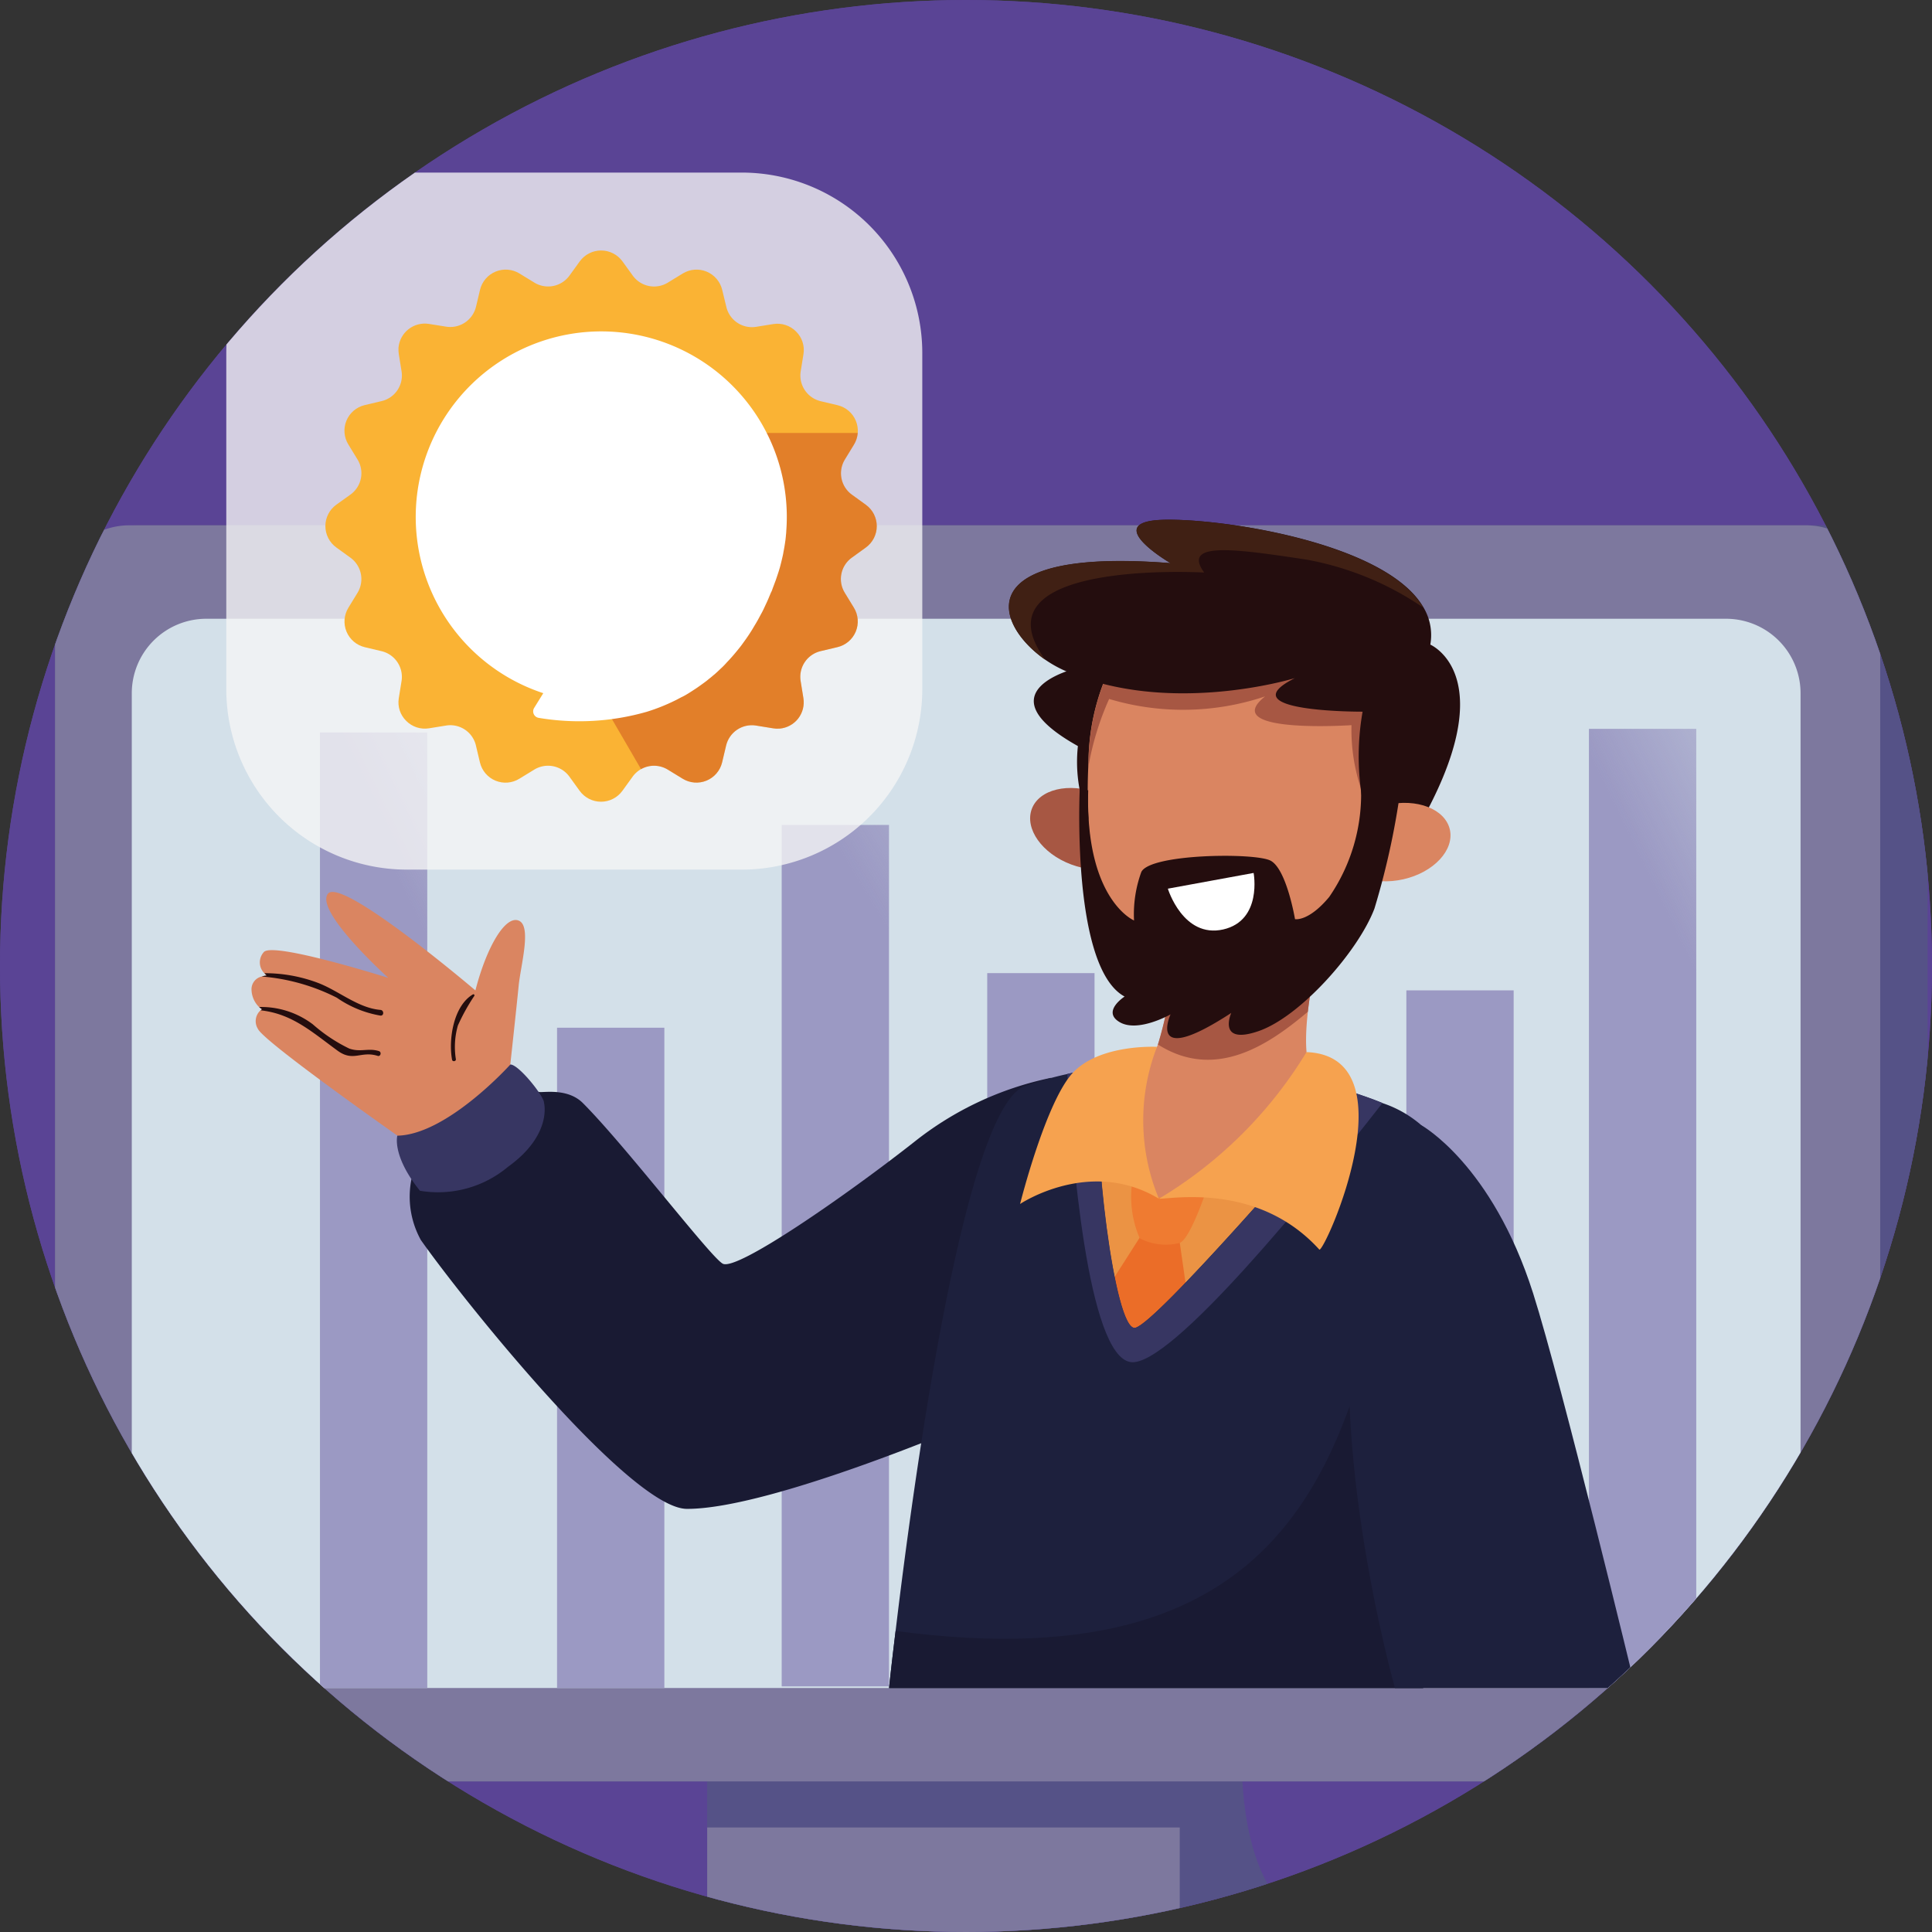 <svg xmlns="http://www.w3.org/2000/svg" xmlns:xlink="http://www.w3.org/1999/xlink" width="85" height="85" viewBox="0 0 85 85"><rect x="0" y="0" width="85" height="85" fill="#333333" stroke="none"/><defs><clipPath id="a"><circle cx="42.5" cy="42.5" r="42.5" transform="translate(1373 41)" fill="#8dc04e"/></clipPath><clipPath id="b"><rect width="93.947" height="87.349"/></clipPath><clipPath id="c"><rect width="177.855" height="83.77"/></clipPath><linearGradient id="d" x1="0.648" y1="-0.588" x2="0.481" y2="0.135" gradientUnits="objectBoundingBox"><stop offset="0" stop-color="#9b99c3" stop-opacity="0"/><stop offset="1" stop-color="#9b99c3"/></linearGradient><linearGradient id="e" x1="0.618" y1="-1.193" x2="0.45" y2="-0.197" xlink:href="#d"/><linearGradient id="f" x1="0.622" y1="-1.152" x2="0.455" y2="-0.183" xlink:href="#d"/><linearGradient id="g" x1="0.641" y1="-0.79" x2="0.474" y2="0.014" xlink:href="#d"/><linearGradient id="h" x1="0.618" y1="-1.347" x2="0.451" y2="-0.298" xlink:href="#d"/><linearGradient id="i" x1="0.655" y1="-0.628" x2="0.488" y2="0.097" xlink:href="#d"/><clipPath id="j"><path d="M61.027,15.329l-.621-.449a1.161,1.161,0,0,1-.31-1.547l.4-.654a1.16,1.16,0,0,0-.721-1.736l-.742-.176a1.164,1.164,0,0,1-.88-1.312l.122-.755a1.139,1.139,0,0,0-.327-1h0a1.151,1.151,0,0,0-1-.327l-.755.122a1.157,1.157,0,0,1-1.312-.88L54.7,5.87a1.161,1.161,0,0,0-1.736-.721l-.654.4a1.157,1.157,0,0,1-1.547-.31l-.449-.621a1.161,1.161,0,0,0-1.883,0l-.449.621a1.161,1.161,0,0,1-1.547.31l-.654-.4a1.161,1.161,0,0,0-1.736.717l-.176.742a1.164,1.164,0,0,1-1.312.88L41.8,7.367a1.162,1.162,0,0,0-1.342,1.044v.025a1.351,1.351,0,0,0,.013.26l.122.755a1.157,1.157,0,0,1-.88,1.312l-.742.176a1.157,1.157,0,0,0-.717,1.736l.4.654a1.157,1.157,0,0,1-.31,1.547l-.621.444a1.161,1.161,0,0,0,0,1.883l.621.449a1.161,1.161,0,0,1,.31,1.547l-.4.654a1.161,1.161,0,0,0,.717,1.736l.742.176a1.164,1.164,0,0,1,.88,1.312l-.122.755a1.139,1.139,0,0,0,.327,1h0a1.151,1.151,0,0,0,1,.327l.755-.122a1.157,1.157,0,0,1,1.312.88l.176.742a1.157,1.157,0,0,0,1.736.717l.654-.4a1.161,1.161,0,0,1,1.547.31l.449.621a1.161,1.161,0,0,0,1.883,0l.449-.621a1.161,1.161,0,0,1,1.547-.31l.654.4a1.161,1.161,0,0,0,1.736-.717l.176-.742a1.164,1.164,0,0,1,1.312-.88l.755.122a1.127,1.127,0,0,0,.264.013h.025a1.16,1.16,0,0,0,1.044-1.342l-.122-.755a1.161,1.161,0,0,1,.88-1.312l.742-.176a1.16,1.16,0,0,0,.721-1.736l-.4-.654a1.157,1.157,0,0,1,.31-1.547l.621-.449A1.16,1.16,0,0,0,61.027,15.329Z" transform="translate(-37.243 -4.135)"/></clipPath><linearGradient id="l" x1="0.5" y1="1.998" x2="0.5" y2="2.92" gradientUnits="objectBoundingBox"><stop offset="0" stop-color="#bd3118"/><stop offset="1" stop-color="#e20e18" stop-opacity="0"/></linearGradient></defs><g transform="translate(-1373 -41)" clip-path="url(#a)"><g transform="translate(1291.777 38.763)"><g transform="translate(76.75)"><g clip-path="url(#b)"><path d="M1.194-1.383h99.194c1.273,0,2.306,1.81,2.306,4.044V88.917c0,2.234-1.033,4.044-2.306,4.044H1.194c-1.273,0-2.306-1.81-2.306-4.044V2.661C-1.113.427-.082-1.383,1.194-1.383Z" transform="translate(-0.346 -1.992)" fill="#5a4495"/><path d="M1.158-1.274h99.194c1.191,0,2.154,1.692,2.154,3.773V88.755c0,2.081-.963,3.773-2.154,3.773H1.158C-.033,92.528-1,90.836-1,88.755V2.5C-1,.418-.033-1.274,1.158-1.274Z" transform="translate(-0.31 -1.835)" fill="#5a4495"/></g></g><g transform="translate(0 3.579)"><g clip-path="url(#c)"><g transform="translate(83.645 21.526)"><g transform="translate(0 0.247)"><g transform="translate(28.691 53.134)"><path d="M71.2,41.275H44.419V32.009H67.978c-.256,4.2.864,7.979,3.224,8.3C71.2,40.319,71.2,40.793,71.2,41.275Z" transform="translate(-44.419 -32.009)" fill="#555287"/><rect width="20.792" height="5.115" transform="translate(0 4.151)" fill="#7d789e"/></g><path d="M110.878,64.564H35.824A3.668,3.668,0,0,1,32.159,60.9V12.968A3.668,3.668,0,0,1,35.824,9.3h75.054a3.668,3.668,0,0,1,3.664,3.664V60.9A3.662,3.662,0,0,1,110.878,64.564Z" transform="translate(-32.159 -9.304)" fill="#555287"/><path d="M109.179,64.564H35.438a3.278,3.278,0,0,1-3.279-3.279v-48.7A3.278,3.278,0,0,1,35.438,9.3h73.741a3.278,3.278,0,0,1,3.279,3.279v48.7A3.278,3.278,0,0,1,109.179,64.564Z" transform="translate(-32.159 -9.304)" fill="#7d789e"/><g transform="translate(3.379 4.109)"><path d="M103.743,58.1H36.882A3.278,3.278,0,0,1,33.6,54.823V14.338a3.278,3.278,0,0,1,3.279-3.279h66.861a3.278,3.278,0,0,1,3.279,3.279V54.823A3.275,3.275,0,0,1,103.743,58.1Z" transform="translate(-33.603 -11.06)" fill="#d3e0e9"/><g transform="translate(8.276 4.843)"><rect width="4.721" height="42.204" transform="translate(55.83)" fill="url(#d)"/><rect width="4.721" height="30.624" transform="translate(47.797 11.505)" fill="url(#e)"/><rect width="4.721" height="31.454" transform="translate(29.357 10.746)" fill="url(#f)"/><rect width="4.721" height="37.902" transform="translate(20.314 4.226)" fill="url(#g)"/><rect width="4.721" height="29.051" transform="translate(10.431 13.148)" fill="url(#h)"/><rect width="4.721" height="42.04" transform="translate(0 0.159)" fill="url(#i)"/></g></g></g><g transform="translate(8.644)"><g transform="translate(37.204 16.921)"><path d="M63.087,24.722c-1.623,1.9-8.767,10.176-9.673,10.331s-1.9-8.088-1.614-11.45c1.363-.256,2.377-.423,2.583-.91a1.024,1.024,0,0,0,.042-.1c.008-.021.017-.042.025-.067a18.359,18.359,0,0,0,.734-4.256c.008-.117.013-.18.013-.18l6.771-1.66s-.017.067-.05.189c-.126.465-.444,1.732-.683,3.094-.088.478-.159.964-.214,1.438-.151,1.358-.117,2.562.39,2.889A7.615,7.615,0,0,0,63.087,24.722Z" transform="translate(-51.751 -16.429)" fill="#da8561"/><path d="M60.386,16.511c-.126.465-.444,1.732-.683,3.094-.088.478-.159.964-.214,1.438-1.7,1.434-4.054,3.056-6.6,1.438.008-.021.017-.042.025-.067a18.358,18.358,0,0,0,.734-4.256Z" transform="translate(-50.219 -16.319)" fill="#a75743"/></g><g transform="translate(34.73 27.394)"><path d="M53.012,20.9l2.872,2.436,5.937-1.061-4.407,6.733-3.991,1.337-2.729-7.744Z" transform="translate(-50.694 -20.904)" fill="#eb9344"/><path d="M53.851,22.538c.059,0,1.53.591,1.53.591l.432,3-2.486,1.434-1.572-1.744Z" transform="translate(-49.272 -18.715)" fill="#eb6d28"/><path d="M52.521,21.483l1.107,1.082,2.113-.411s-.725,2.2-1.195,2.394a2.481,2.481,0,0,1-1.765-.2A4.606,4.606,0,0,1,52.521,21.483Z" transform="translate(-48.433 -20.129)" fill="#ef7b31"/></g><g transform="translate(0 16.38)"><path d="M67.043,19.69a14.3,14.3,0,0,0-6.029,2.826c-3,2.356-7.769,5.669-8.411,5.354-.52-.26-4.268-5.174-6.159-7.069-.717-.717-1.874-.419-1.958-.5L38.9,24.151a3.94,3.94,0,0,0,.415,2.675c1.95,2.763,9.241,11.823,11.706,11.828,3.74.008,12.788-3.9,12.788-3.9Z" transform="translate(-31.865 -11.518)" fill="#191a33"/><path d="M47.607,20.307c-.088.91-.432,4.059-.432,4.059l-3.824,3.308s-6.956-4.851-7.22-5.463a.639.639,0,0,1,.117-.809.279.279,0,0,1,.067-.046.77.77,0,0,1-.13-.1,1.109,1.109,0,0,1-.331-.734.573.573,0,0,1,.444-.608,1.155,1.155,0,0,1,.218-.046,1.2,1.2,0,0,1-.1-.1.675.675,0,0,1-.025-.927c.386-.478,5.48,1.132,5.48,1.132s-3.245-2.927-2.658-3.7,6.49,4.251,6.49,4.251c.495-1.92,1.312-3.3,1.9-3.073S47.7,19.4,47.607,20.307Z" transform="translate(-35.853 -16.198)" fill="#da8561"/><path d="M40.566,18.125c-.855.507-1.078,1.983-.914,2.872.017.1.18.075.168-.021a3.415,3.415,0,0,1,.088-1.484,8.754,8.754,0,0,1,.721-1.3A.047.047,0,0,0,40.566,18.125Z" transform="translate(-30.829 -13.622)" fill="#240d0e"/><path d="M41.213,20.51c-.746-.235-1.069.281-1.769-.231-1.136-.83-2-1.623-3.384-1.774a.28.28,0,0,1,.067-.046.77.77,0,0,1-.13-.1,3.768,3.768,0,0,1,2.361.763,7.076,7.076,0,0,0,1.6,1.065c.5.176.834-.038,1.312.113C41.393,20.347,41.338,20.548,41.213,20.51Z" transform="translate(-35.66 -13.303)" fill="#240d0e"/><path d="M41.268,19.589a4.753,4.753,0,0,1-1.92-.788,8.86,8.86,0,0,0-3.3-.931,1.155,1.155,0,0,1,.218-.046,1.2,1.2,0,0,1-.1-.1,6.613,6.613,0,0,1,2.327.415c.927.344,1.782,1.119,2.78,1.2C41.431,19.354,41.431,19.605,41.268,19.589Z" transform="translate(-35.597 -14.155)" fill="#240d0e"/><path d="M39.6,24.994a4.79,4.79,0,0,0,3.874-1.052c1.966-1.413,1.585-2.818,1.585-2.818.017-.268-1.107-1.685-1.48-1.685,0,0-2.776,3.09-4.973,3.132C38.607,22.567,38.351,23.439,39.6,24.994Z" transform="translate(-32.191 -11.854)" fill="#373662"/></g><g transform="translate(28.047 24.095)"><path d="M72.847,27.232C72.826,33.848,71.338,46.8,71.338,46.8h-23.5s.1-.96.289-2.511c.767-6.427,3.01-23.031,5.7-23.982a15.7,15.7,0,0,1,1.849-.524c.482-.113.939-.2,1.371-.281-.285,3.363.713,11.61,1.614,11.45s8.05-8.44,9.673-10.331c.394.13.805.273,1.216.44a5.02,5.02,0,0,1,2.994,2.7A12.028,12.028,0,0,1,72.847,27.232Z" transform="translate(-47.838 -19.492)" fill="#1d203d"/><path d="M70.1,22.581C70.076,29.2,71.338,42.66,71.338,42.66h-23.5s.1-.96.289-2.511C66.022,42.551,68.068,31.948,70.1,22.581Z" transform="translate(-47.838 -15.357)" fill="#191a33"/><path d="M65.055,21.058c-3.069,3.933-9.329,11.643-11.077,11.4-1.9-.268-2.6-9.253-2.788-12.679.482-.113.939-.2,1.371-.281-.285,3.363.713,11.61,1.614,11.45s8.05-8.44,9.673-10.331C64.225,20.744,64.64,20.886,65.055,21.058Z" transform="translate(-43.345 -19.494)" fill="#373662"/></g><g transform="translate(33.816 23.185)"><path d="M56.408,25.793a8.956,8.956,0,0,1-.084-6.683s-2.495-.138-3.694,1.132S50.3,26.024,50.3,26.024,53.376,23.957,56.408,25.793Z" transform="translate(-50.303 -19.106)" fill="#f6a24f"/><path d="M59.406,19.206a19,19,0,0,1-6.494,6.453c.633,0,4.4-.7,7.061,2.239C60.232,27.952,64.056,19.391,59.406,19.206Z" transform="translate(-46.807 -18.971)" fill="#f6a24f"/></g><path d="M57.057,25.835l2.62-5.253s3.107,1.715,4.914,7.392c1.258,3.954,4.5,17.37,4.5,17.37H58.512S55.175,33.546,57.057,25.835Z" transform="translate(-8.206 6.058)" fill="#1d203d"/><g transform="translate(33.319)"><path d="M55.2,16.905c-.327.868-1.627,1.178-2.906.7s-2.054-1.572-1.732-2.44,1.627-1.178,2.906-.7S55.525,16.041,55.2,16.905Z" transform="translate(-49.553 -2.441)" fill="#a75743"/><path d="M52.5,11.982s-4.365,1,0,3.442a6.512,6.512,0,0,0,.583,3.472l2.981-6.914Z" transform="translate(-49.462 -5.468)" fill="#240d0e"/><g transform="translate(3.47 2.833)"><path d="M65.266,20.388c-.746,4.868-5.17,8.406-8.947,7.828-3.727-.574-4.939-4.91-4.721-9.765,0-.055,0-.113.008-.168A9.945,9.945,0,0,1,53.149,13a6.477,6.477,0,0,1,6.641-2.486,5.77,5.77,0,0,1,3.3,1.769,6.769,6.769,0,0,1,.675.822A10.045,10.045,0,0,1,65.266,20.388Z" transform="translate(-51.574 -10.409)" fill="#da8561"/><path d="M64.313,20.3a8.16,8.16,0,0,1-1.149-4.386s-5.9.4-3.8-1.266a11.334,11.334,0,0,1-6.863.113,12.572,12.572,0,0,0-.914,2.994c0-.055,0-.113.008-.168a9.944,9.944,0,0,1,1.543-5.279c2.21-1.27,8-1.983,9.941-.713a1.487,1.487,0,0,1,.411.377,2.693,2.693,0,0,1,.264.449C64.829,14.726,64.313,20.3,64.313,20.3Z" transform="translate(-51.559 -9.711)" fill="#a75743"/></g><path d="M68.054,22.792l-2,.377a11.406,11.406,0,0,1-.4-5.53s-5.966.029-2.981-1.476c-.205.063-5.593,1.66-10.1-.319a5.278,5.278,0,0,1-.872-.486c-2.289-1.593-3.354-4.952,5.509-4.251,0,0-2.994-1.744-.507-1.9,2.373-.138,9.945.922,11.631,3.845a2.377,2.377,0,0,1,.3,1.635C68.616,14.688,71.945,16.063,68.054,22.792Z" transform="translate(-50.091 -9.196)" fill="#240d0e"/><path d="M68.318,13.059a13.3,13.3,0,0,0-5.157-2.113c-3.006-.449-5.5-.83-4.474.574,0,0-10.243-.6-6.993,3.836-2.289-1.593-3.354-4.952,5.509-4.251,0,0-2.994-1.744-.507-1.9C59.061,9.072,66.637,10.137,68.318,13.059Z" transform="translate(-50.091 -9.198)" fill="#402014"/><path d="M61.162,15.691c.205.9-.7,1.883-2.038,2.189S56.541,17.7,56.336,16.8s.7-1.883,2.038-2.189S60.952,14.789,61.162,15.691Z" transform="translate(-41.76 -2.065)" fill="#da8561"/><g transform="translate(3.1 11.458)"><path d="M65.6,14.095l-1.79.348a7.984,7.984,0,0,1-1.4,4.788c-.914,1.1-1.505.977-1.505.977s-.373-2.226-1.086-2.579-5.3-.3-5.677.507a5.438,5.438,0,0,0-.319,2.13s-2.151-.9-2.017-5.723l-.369-.13s-.4,7.92,1.971,9.2c0,0-1.023.658-.214,1.128s2.235-.344,2.235-.344-1.094,2.394,2.671-.063c0,0-.641,1.434,1.2.8s4.386-3.505,5.1-5.392A33.814,33.814,0,0,0,65.6,14.095Z" transform="translate(-51.415 -14.095)" fill="#240d0e"/><path d="M53.08,16.53l3.773-.692s.394,2.088-1.337,2.486C53.747,18.722,53.08,16.53,53.08,16.53Z" transform="translate(-49.184 -11.758)" fill="#fff"/></g></g></g></g><g transform="translate(91.179 6.251)"><path d="M58.057,33.337H43.32A7.941,7.941,0,0,1,35.379,25.4V10.612A7.941,7.941,0,0,1,43.32,2.671H58.057A7.941,7.941,0,0,1,66,10.612V25.4A7.944,7.944,0,0,1,58.057,33.337Z" transform="translate(-35.379 -2.671)" fill="#f6f6f6" opacity="0.78"/><g transform="translate(4.361 3.426)"><g clip-path="url(#j)"><path d="M61.027,15.329l-.621-.449a1.161,1.161,0,0,1-.31-1.547l.4-.654a1.16,1.16,0,0,0-.721-1.736l-.742-.176a1.164,1.164,0,0,1-.88-1.312l.122-.755a1.139,1.139,0,0,0-.327-1h0a1.151,1.151,0,0,0-1-.327l-.755.122a1.157,1.157,0,0,1-1.312-.88L54.7,5.87a1.161,1.161,0,0,0-1.736-.721l-.654.4a1.157,1.157,0,0,1-1.547-.31l-.449-.621a1.161,1.161,0,0,0-1.883,0l-.449.621a1.161,1.161,0,0,1-1.547.31l-.654-.4a1.161,1.161,0,0,0-1.736.717l-.176.742a1.164,1.164,0,0,1-1.312.88L41.8,7.367a1.162,1.162,0,0,0-1.342,1.044v.025a1.351,1.351,0,0,0,.013.26l.122.755a1.157,1.157,0,0,1-.88,1.312l-.742.176a1.157,1.157,0,0,0-.717,1.736l.4.654a1.157,1.157,0,0,1-.31,1.547l-.621.444a1.161,1.161,0,0,0,0,1.883l.621.449a1.161,1.161,0,0,1,.31,1.547l-.4.654a1.161,1.161,0,0,0,.717,1.736l.742.176a1.164,1.164,0,0,1,.88,1.312l-.122.755a1.139,1.139,0,0,0,.327,1h0a1.151,1.151,0,0,0,1,.327l.755-.122a1.157,1.157,0,0,1,1.312.88l.176.742a1.157,1.157,0,0,0,1.736.717l.654-.4a1.161,1.161,0,0,1,1.547.31l.449.621a1.161,1.161,0,0,0,1.883,0l.449-.621a1.161,1.161,0,0,1,1.547-.31l.654.4a1.161,1.161,0,0,0,1.736-.717l.176-.742a1.164,1.164,0,0,1,1.312-.88l.755.122a1.127,1.127,0,0,0,.264.013h.025a1.16,1.16,0,0,0,1.044-1.342l-.122-.755a1.161,1.161,0,0,1,.88-1.312l.742-.176a1.16,1.16,0,0,0,.721-1.736l-.4-.654a1.157,1.157,0,0,1,.31-1.547l.621-.449A1.16,1.16,0,0,0,61.027,15.329Z" transform="translate(-37.243 -4.135)" fill="#fab334"/></g><g clip-path="url(#j)"><path d="M48.536,7.568c0,.222-5.761,10.373-6.406,10.574l3.4,5.853c.231-.075.461-.155.683-.239s.449-.172.671-.268.436-.184.654-.289c.394-.184.78-.386,1.161-.6a17.187,17.187,0,0,0,2.331-1.572c.176-.138.348-.285.52-.432s.327-.285.486-.432.34-.323.5-.491.306-.319.461-.474.306-.34.449-.516c.113-.13.222-.268.34-.407a17.838,17.838,0,0,0,2.05-3.233c.071-.143.138-.289.21-.436a.185.185,0,0,0,.025-.067c.088-.193.168-.386.252-.579.18-.436.344-.885.482-1.337.067-.184.126-.382.176-.574,0-.021.013-.038.017-.055.055-.2.109-.394.155-.6a.221.221,0,0,0,.013-.05c.05-.21.1-.419.138-.637.038-.176.071-.348.1-.524a2.293,2.293,0,0,0,.042-.289c.034-.176.055-.361.075-.537.025-.2.042-.394.059-.6.013-.088.017-.172.021-.264.013-.172.021-.344.025-.52.013-.13.017-.273.017-.407l-9.107,0Z" transform="translate(-30.693 0.464)" opacity="0.4" fill="url(#l)"/></g><path d="M55.25,14.457c0,.071-.013.143-.017.21s-.013.113-.017.164c-.025.18-.055.373-.092.553,0,.029-.013.063-.017.1-.042.189-.088.382-.138.566-.029.1-.063.21-.1.319s-.075.231-.122.348l-.109.293a.6.6,0,0,1-.055.13c-.071.164-.134.327-.21.486s-.143.319-.231.47c-.092.172-.18.34-.281.5a7.8,7.8,0,0,1-.495.755c-.084.122-.172.231-.264.344s-.2.243-.31.361c-.059.071-.126.134-.184.2a3.241,3.241,0,0,1-.268.268c-.075.075-.151.143-.235.218a.367.367,0,0,1-.042.034c-.071.059-.134.117-.205.168-.1.088-.205.164-.31.239s-.184.134-.285.2-.21.138-.319.205-.18.109-.277.155-.21.113-.319.164a8.389,8.389,0,0,1-1.233.491,10.768,10.768,0,0,1-4.755.268.289.289,0,0,1-.2-.44l.4-.646A8.163,8.163,0,1,1,55.25,14.457Z" transform="translate(-34.975 -2.102)" fill="#fff"/></g></g></g></g></g></g></svg>